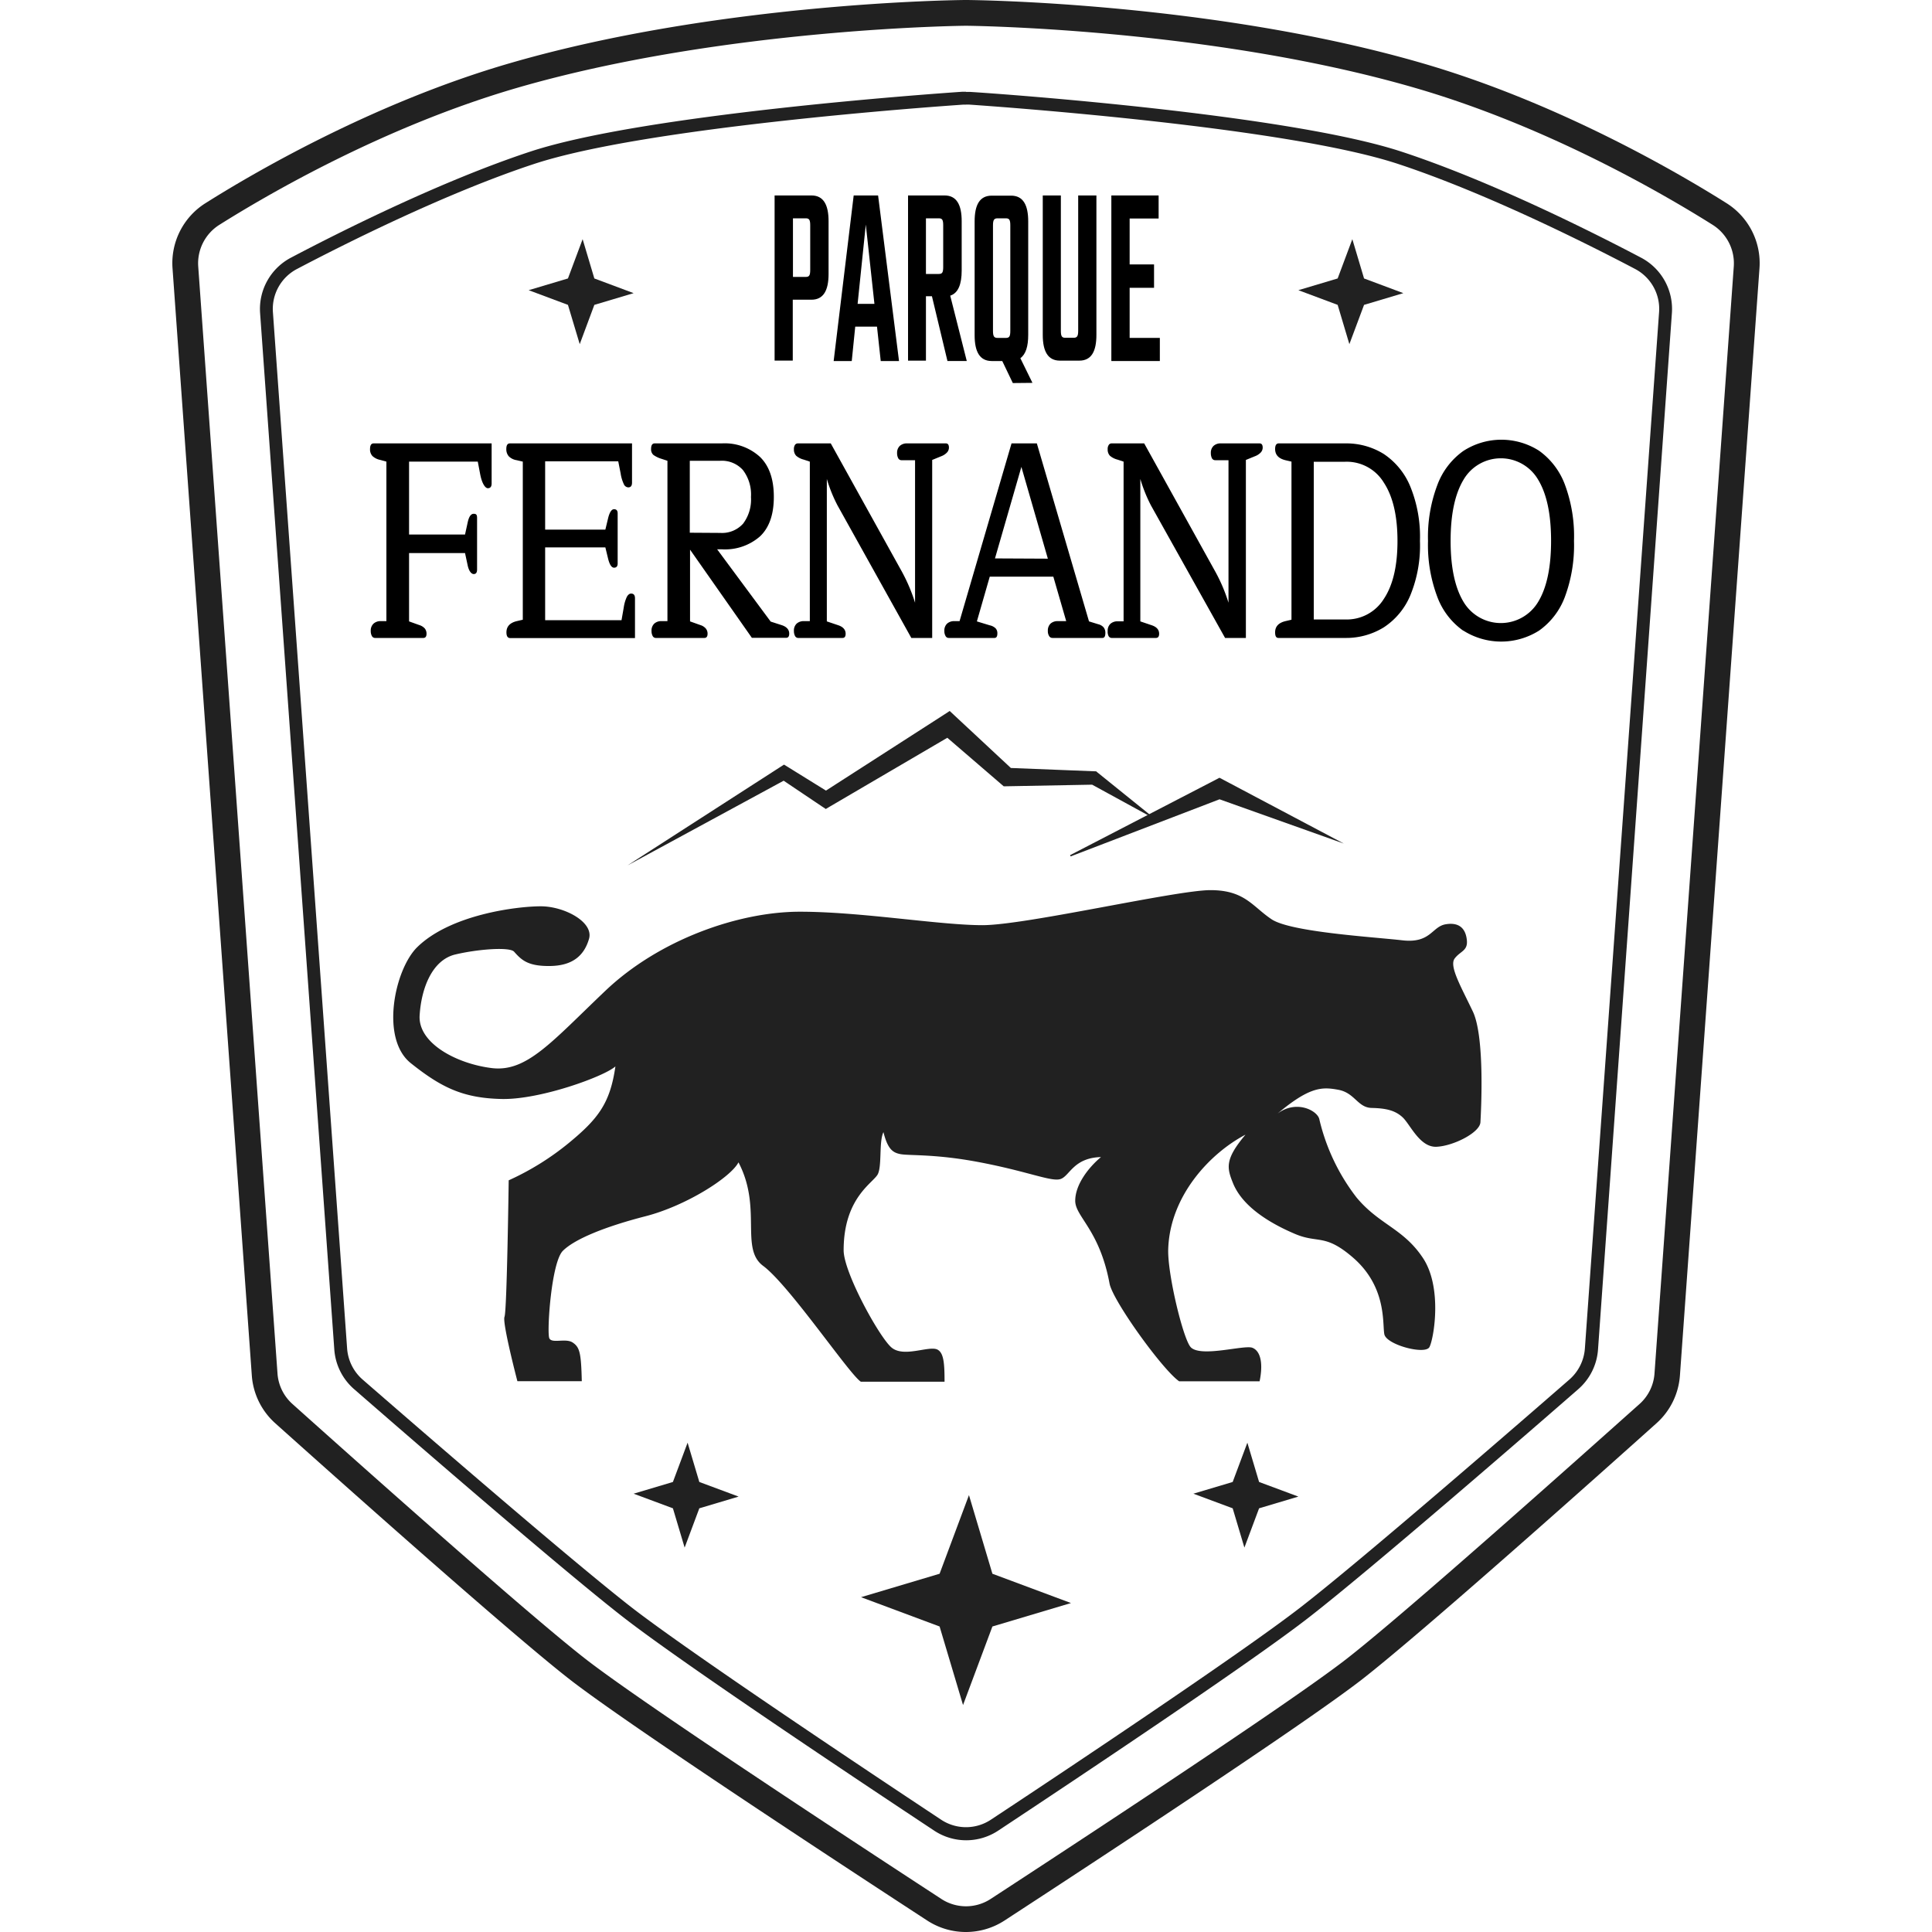 <!-- Copyright (c) 2022 Jan Stehno -->
<svg xmlns="http://www.w3.org/2000/svg" viewBox="0 0 300 300"><title>parquefernando</title><g id="parquefernando"><g id="inner_border"><path d="M150,16.24h.47c5.05.35,49.29,3.5,66.6,9.21,13.71,4.52,29.52,12.47,36.8,16.3a7,7,0,0,1,3.75,6.74L246.1,209.4a7.08,7.08,0,0,1-2.4,4.81c-7.47,6.5-32,27.81-41.71,35.34-9.32,7.24-37.7,26.13-48.11,33a7,7,0,0,1-7.76,0c-10.41-6.89-38.79-25.78-48.11-33C88.32,242,63.77,220.71,56.3,214.21a7.08,7.08,0,0,1-2.4-4.81L42.38,48.5a7,7,0,0,1,3.75-6.74c7.28-3.83,23.09-11.78,36.8-16.3,17.31-5.71,61.55-8.86,66.6-9.21H150m0-2-.61,0c-5,.34-49.54,3.51-67.08,9.3C68.68,28.05,53.21,35.78,45.2,40a9,9,0,0,0-4.81,8.65L51.91,209.55A9,9,0,0,0,55,215.72c7.34,6.39,32.05,27.84,41.79,35.41,9.26,7.2,36.82,25.55,48.24,33.11a9,9,0,0,0,10,0c11.42-7.56,39-25.91,48.24-33.11,9.74-7.57,34.45-29,41.79-35.41a9,9,0,0,0,3.08-6.17L259.61,48.64A9,9,0,0,0,254.8,40c-8-4.21-23.48-11.94-37.11-16.43-17.54-5.79-62.06-9-67.08-9.3l-.61,0Z" transform="translate(0 0)" fill="#212121"/></g><g id="outter_border"><path d="M150,4s37.59.32,69.7,9.64c20.7,6,38.83,16.61,46.25,21.28a7.06,7.06,0,0,1,3.27,6.46l-12.31,171.9a7,7,0,0,1-2.32,4.73c-8,7.13-36.08,32.26-45.52,39.6-9.14,7.11-43.63,29.68-55.23,37.25a7,7,0,0,1-7.68,0c-11.6-7.57-46.09-30.14-55.23-37.25-9.44-7.34-37.56-32.47-45.52-39.6a7,7,0,0,1-2.32-4.73L30.78,41.38a7.06,7.06,0,0,1,3.27-6.46C41.47,30.25,59.6,19.66,80.3,13.64,112.41,4.32,150,4,150,4m0-4h0c-1.56,0-38.52.43-70.78,9.8C57.81,16,39,27.07,31.92,31.54a11,11,0,0,0-5.13,10.13L39.1,213.56A11,11,0,0,0,42.74,221c8.33,7.47,36.24,32.39,45.73,39.78,9.08,7.05,41.84,28.53,55.51,37.44a11,11,0,0,0,12,0c13.67-8.91,46.43-30.39,55.51-37.44,9.49-7.39,37.4-32.31,45.73-39.78a11,11,0,0,0,3.64-7.43L273.21,41.67a11,11,0,0,0-5.13-10.13C261,27.07,242.19,16,220.81,9.8,188.55.43,151.59,0,150,0Z" transform="translate(0 0)" fill="#212121"/></g><g id="title"><path d="M57.74,98.75a1.61,1.61,0,0,1-.17-.78A1.47,1.47,0,0,1,58,96.84a1.61,1.61,0,0,1,1.14-.39H60V71.68l-.94-.26a2.52,2.52,0,0,1-1.23-.61,1.5,1.5,0,0,1-.37-1.09c0-.58.19-.87.56-.87H76.34v6.22c0,.49-.19.74-.59.74s-.9-.71-1.18-2.13l-.38-2H63.52V83h8.69l.41-1.87c.19-.9.5-1.35.94-1.35s.52.22.52.66v8c0,.46-.17.7-.52.7s-.75-.45-.94-1.35l-.41-1.91H63.52V96.49l1.59.57a1.88,1.88,0,0,1,.86.54,1.29,1.29,0,0,1,.26.81c0,.43-.17.65-.49.65H58.27A.56.56,0,0,1,57.74,98.75Z" transform="translate(0 0)"/><path d="M78.64,98.19c0-.9.53-1.48,1.6-1.74l.94-.22V71.68l-.94-.22A2.2,2.2,0,0,1,79,70.85a1.66,1.66,0,0,1-.38-1.13c0-.58.18-.87.56-.87H98.14v6.09c0,.49-.19.74-.59.74a.8.8,0,0,1-.69-.52,6,6,0,0,1-.49-1.66L96,71.63H84.65V82.24H94l.45-1.87c.23-.87.53-1.3.9-1.3s.56.21.56.65V87.5c0,.43-.19.65-.56.65s-.67-.44-.9-1.3L94,85H84.65v11.3H96.51l.35-2a5.86,5.86,0,0,1,.48-1.63c.19-.33.41-.5.66-.5.4,0,.6.24.6.74v6.17H79.2C78.82,99.06,78.64,98.77,78.64,98.19Z" transform="translate(0 0)"/><path d="M101.34,98.75a1.61,1.61,0,0,1-.17-.78,1.47,1.47,0,0,1,.42-1.13,1.59,1.59,0,0,1,1.14-.39h.91V71.55l-.94-.31a4.31,4.31,0,0,1-1.24-.6,1.15,1.15,0,0,1-.36-.92c0-.58.18-.87.56-.87h10.43A8.1,8.1,0,0,1,118,70.94q2.16,2.09,2.16,6.21T118,83.3a8.24,8.24,0,0,1-5.87,2h-.77l8.31,11.22,1.74.56c.76.26,1.14.7,1.14,1.31,0,.43-.16.65-.48.65h-5.32l-9.6-13.69V96.49l1.6.57a1.79,1.79,0,0,1,.85.54,1.24,1.24,0,0,1,.27.81c0,.43-.17.65-.49.65h-7.48A.56.56,0,0,1,101.34,98.75Zm10.5-16a4.39,4.39,0,0,0,3.55-1.44,6.21,6.21,0,0,0,1.22-4.13A6.27,6.27,0,0,0,115.37,73a4.37,4.37,0,0,0-3.53-1.45h-4.73V82.72Z" transform="translate(0 0)"/><path d="M123.45,98.75a1.61,1.61,0,0,1-.17-.78,1.47,1.47,0,0,1,.42-1.13,1.62,1.62,0,0,1,1.15-.39h.9V71.68l-.94-.31a2.85,2.85,0,0,1-1.18-.6,1.38,1.38,0,0,1-.35-1,1.18,1.18,0,0,1,.17-.7.55.55,0,0,1,.42-.22H129l11.09,20a26.42,26.42,0,0,1,2,4.74V71.46H140a.56.56,0,0,1-.52-.3,1.65,1.65,0,0,1-.18-.83,1.44,1.44,0,0,1,.42-1.09,1.62,1.62,0,0,1,1.15-.39h6q.48,0,.48.66a1.12,1.12,0,0,1-.33.78,2.34,2.34,0,0,1-.88.56l-1.39.57V99.06h-3.24L130.06,78.5a22.75,22.75,0,0,1-1.67-4.13V96.49l1.81.61c.74.26,1.11.7,1.11,1.31,0,.43-.16.65-.48.65H124A.56.56,0,0,1,123.45,98.75Z" transform="translate(0 0)"/><path d="M146.82,98.75a1.5,1.5,0,0,1-.18-.78,1.47,1.47,0,0,1,.42-1.13,1.62,1.62,0,0,1,1.15-.39H149l8.07-27.6H161l8.1,27.64,1.43.44a1.59,1.59,0,0,1,.85.5,1.34,1.34,0,0,1,.26.84c0,.53-.15.79-.45.79h-7.75a.59.59,0,0,1-.54-.31,1.41,1.41,0,0,1-.19-.78,1.5,1.5,0,0,1,.41-1.13,1.62,1.62,0,0,1,1.15-.39h1.29l-2-6.91h-9.87l-2,6.95,2,.61a1.83,1.83,0,0,1,.92.48,1.12,1.12,0,0,1,.26.78c0,.47-.15.7-.45.7h-7.09A.55.55,0,0,1,146.82,98.75Zm15.89-12L158.6,72.5l-4.1,14.21Z" transform="translate(0 0)"/><path d="M172.13,98.75A1.5,1.5,0,0,1,172,98a1.47,1.47,0,0,1,.42-1.13,1.62,1.62,0,0,1,1.15-.39h.9V71.68l-.94-.31a2.92,2.92,0,0,1-1.18-.6,1.38,1.38,0,0,1-.35-1,1.11,1.11,0,0,1,.18-.7.52.52,0,0,1,.42-.22h5.07l11.09,20a25.71,25.71,0,0,1,2,4.74V71.46h-2.05a.57.57,0,0,1-.52-.3,1.77,1.77,0,0,1-.17-.83,1.44,1.44,0,0,1,.42-1.09,1.59,1.59,0,0,1,1.14-.39h6c.33,0,.49.22.49.66a1.12,1.12,0,0,1-.33.78,2.38,2.38,0,0,1-.89.56l-1.39.57V99.06h-3.23L178.73,78.5a22.79,22.79,0,0,1-1.66-4.13V96.49l1.8.61c.75.26,1.12.7,1.12,1.31,0,.43-.17.65-.49.65h-6.85A.55.55,0,0,1,172.13,98.75Z" transform="translate(0 0)"/><path d="M198,98.19c0-.9.53-1.48,1.6-1.74l.94-.22V71.68l-.94-.22c-1.07-.26-1.6-.84-1.6-1.74,0-.58.19-.87.56-.87h10.32a11,11,0,0,1,6,1.65A11.17,11.17,0,0,1,219,75.57,20.62,20.62,0,0,1,220.49,84,20.33,20.33,0,0,1,219,92.43a11,11,0,0,1-4.15,5,11.14,11.14,0,0,1-6,1.63H198.52C198.15,99.06,198,98.77,198,98.19Zm10.88-2a6.78,6.78,0,0,0,6-3.19c1.42-2.13,2.12-5.13,2.12-9s-.7-6.9-2.12-9.06a6.74,6.74,0,0,0-6-3.24H204V96.19Z" transform="translate(0 0)"/><path d="M227.18,97.91a11.2,11.2,0,0,1-4-5.24A22.81,22.81,0,0,1,221.74,84a22.78,22.78,0,0,1,1.45-8.69,11.31,11.31,0,0,1,4-5.26A10.86,10.86,0,0,1,239,70a11.33,11.33,0,0,1,4,5.26A23,23,0,0,1,244.41,84,23,23,0,0,1,243,92.67a11.22,11.22,0,0,1-4,5.24,11,11,0,0,1-11.79,0Zm11.67-4.46q2-3.3,2-9.47t-2-9.48a6.71,6.71,0,0,0-11.6,0q-2,3.34-2,9.48t2,9.47a6.75,6.75,0,0,0,11.6,0Z" transform="translate(0 0)"/><path d="M126,30.35c1.88,0,2.66,1.46,2.66,4v8.19c0,2.53-.78,4-2.66,4H123.1v9.45h-2.82V30.35ZM125.81,35c0-.85-.15-1.1-.68-1.1h-2V43h2c.53,0,.68-.25.68-1.1Z" transform="translate(0 0)"/><path d="M136.18,50.72H132.8l-.54,5.34h-2.81l3.11-25.71h3.79l3.25,25.71h-2.84Zm-.4-3.54-1.34-12.31-1.27,12.31Z" transform="translate(0 0)"/><path d="M144.71,46h-.93v10H141V30.35h5.67c1.88,0,2.66,1.46,2.66,4V42c0,2.12-.53,3.51-1.78,3.91l2.57,10.15h-3Zm-.93-3.46h2c.54,0,.68-.24.68-1.1V35c0-.85-.14-1.1-.68-1.1h-2Z" transform="translate(0 0)"/><path d="M157.27,59.48l-1.64-3.42H154c-1.88,0-2.66-1.47-2.66-4V34.38c0-2.57.78-4,2.66-4h3c1.88,0,2.66,1.46,2.66,4V52c0,1.75-.36,3-1.22,3.62l1.88,3.83Zm-3.08-8.11c0,.86.17,1.1.71,1.1h1.3c.53,0,.68-.24.68-1.1V35c0-.85-.15-1.1-.68-1.1h-1.3c-.54,0-.71.25-.71,1.1Z" transform="translate(0 0)"/><path d="M170.25,30.35V52c0,2.56-.78,4-2.66,4h-3c-1.89,0-2.67-1.47-2.67-4V30.35h2.81v21c0,.86.15,1.1.69,1.1h1.29c.54,0,.71-.24.71-1.1v-21Z" transform="translate(0 0)"/><path d="M180.1,52.47v3.59h-7.53V30.35h7.34v3.58h-4.5v7.13h3.79v3.63h-3.79v7.78Z" transform="translate(0 0)"/></g><g id="stars"><polygon points="92.29 43.24 90.47 37.14 88.19 43.24 82.09 45.06 88.19 47.34 90.02 53.44 92.29 47.34 98.39 45.52 92.29 43.24" fill="#212121"/><polygon points="211.81 43.24 209.99 37.14 207.71 43.24 201.61 45.06 207.71 47.34 209.53 53.44 211.81 47.34 217.91 45.52 211.81 43.24" fill="#212121"/><polygon points="108.59 230.12 106.77 224.02 104.49 230.12 98.39 231.94 104.49 234.21 106.31 240.31 108.59 234.21 114.69 232.39 108.59 230.12" fill="#212121"/><polygon points="195.51 230.12 193.69 224.02 191.41 230.12 185.31 231.94 191.41 234.21 193.23 240.31 195.51 234.21 201.61 232.39 195.51 230.12" fill="#212121"/><polygon points="154.1 244.37 150.46 232.16 145.9 244.37 133.7 248.01 145.9 252.56 149.54 264.76 154.1 252.56 166.3 248.92 154.1 244.37" fill="#212121"/></g><g id="lines"><polygon points="97.44 134.38 121.21 119.07 121.74 118.73 122.33 119.09 128.93 123.18 127.64 123.16 146.41 111.09 147.47 110.4 148.4 111.27 157.34 119.6 156.4 119.23 169.84 119.76 170.21 119.77 170.41 119.94 179.47 127.25 169.25 121.66 169.82 121.84 156.37 122.09 155.86 122.1 155.43 121.73 146.17 113.76 148.16 113.94 128.9 125.22 128.23 125.62 127.61 125.21 121.17 120.88 122.29 120.9 97.44 134.38" fill="#212121"/><polygon points="166.16 132.79 188.73 121.1 189.36 120.77 189.97 121.09 208.67 130.99 188.74 123.89 189.98 123.88 166.25 132.98 166.16 132.79" fill="#212121"/></g><g id="puma"><path d="M91.46,145.79c.77-2.61-3.82-5.06-7.49-5.06s-14,1.26-19.19,6.35c-3.5,3.45-5.77,14.19-1,18s8.15,5.44,14.12,5.57,15.93-3.5,17.66-5.06c-.82,5.71-2.65,8.12-7.27,11.92a42,42,0,0,1-9.3,5.77s-.27,20.28-.65,21.19,2,10,2,10h10c-.1-4.39-.32-5.27-1.41-6s-3.22.2-3.63-.66.29-11.77,2.1-13.58,6.49-3.74,12.83-5.37,13.26-6.07,14.44-8.37c3.71,7.06.21,13.36,3.81,16.06,4.07,3,13.39,16.84,15.19,18h13c0-2.9-.13-4.5-1.13-5-1.36-.62-5.22,1.31-7.12-.32S131,197.58,131,194.14c0-8.25,4.68-10.49,5.32-11.84s.15-5.05.86-6.5c.67,2.65,1.45,3.2,2.69,3.42,1.4.25,5.34-.05,12.11,1.23,7.71,1.46,11.28,3.1,12.7,2.63s2-3.3,6.28-3.41c-2,1.67-4,4.32-4,6.79s3.78,4.49,5.33,12.85c.5,2.67,8.21,13.37,10.81,15.18h12.49c.59-2.86.12-4.73-1.13-5.21s-7.9,1.52-9.53-.05c-1.16-1.1-3.66-11.38-3.53-15.27.27-8.33,6.56-14.92,12-17.77-3.26,3.87-2.88,5.18-1.94,7.53,1.53,3.79,6,6.34,9.62,7.88s4.65-.11,9.05,3.71c5.24,4.57,4.51,10.23,4.83,11.87s6.33,3.23,7,2,2.06-9.21-1-13.83-6.79-5.16-10.32-9.41a31.66,31.66,0,0,1-5.77-12.12c-.27-1.44-4-3.34-7.06-.42,5.46-4.72,7.43-4.65,10-4.18s3,2.77,5.18,2.82,3.62.36,4.8,1.45,2.66,4.68,5.25,4.58,6.75-2.18,6.84-3.81.72-13.22-1.18-17.2-3.71-7.07-2.81-8.24,2.06-1.16,1.88-2.86-1.11-2.8-3.28-2.44-2.31,3-6.74,2.49-17.3-1.27-20.29-3.26-4.16-4.53-9.5-4.53-28.7,5.44-35.4,5.44-18.84-2.09-28.34-2.09S102.38,145.88,94,153.85s-12.22,12.67-17.65,12S64.89,162,65.16,157.67s2-8.62,5.54-9.46,8.45-1.2,9.13-.43C81,149.1,82,150.05,85.44,150S90.7,148.41,91.46,145.79Z" transform="translate(0 0)" fill="#212121"/></g></g><g id="frame"><rect width="300" height="300" fill="none"/></g></svg>